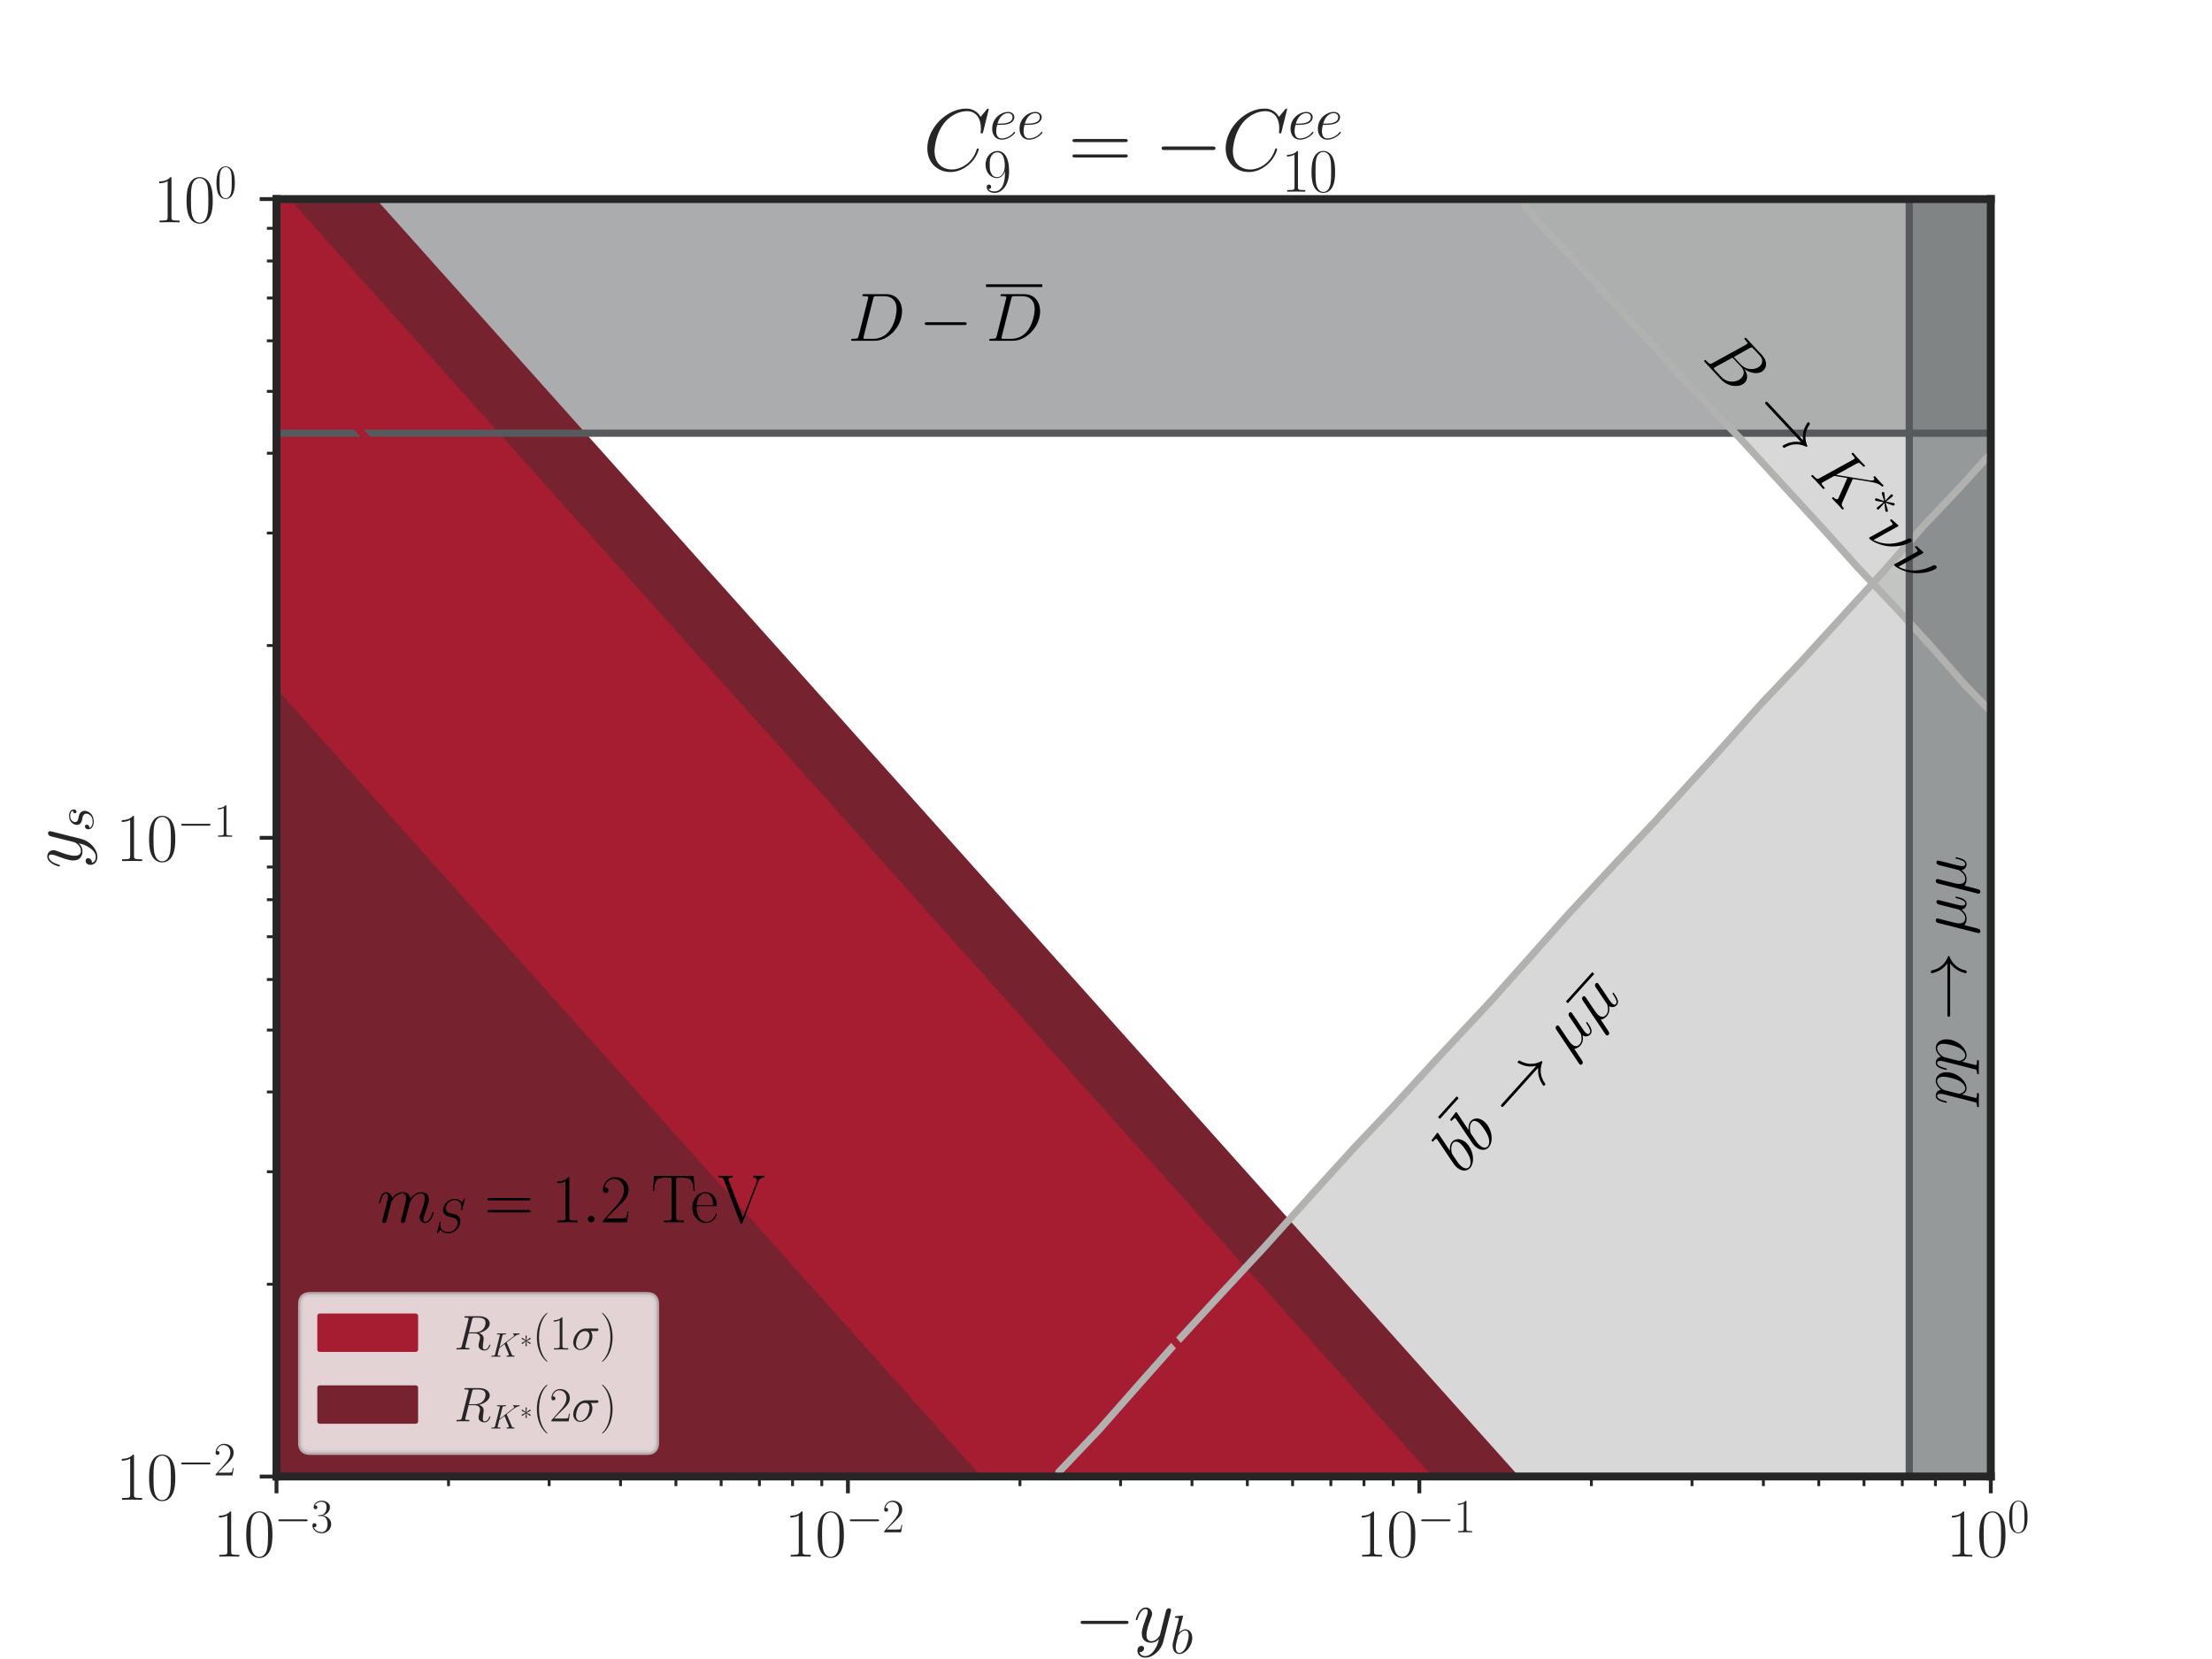 <?xml version="1.0" encoding="utf-8" standalone="no"?>
<!DOCTYPE svg PUBLIC "-//W3C//DTD SVG 1.1//EN"
  "http://www.w3.org/Graphics/SVG/1.1/DTD/svg11.dtd">
<svg xmlns:xlink="http://www.w3.org/1999/xlink" width="460.8pt" height="345.6pt" viewBox="0 0 460.8 345.6" xmlns="http://www.w3.org/2000/svg" version="1.1">
 <defs>
  <style type="text/css">*{stroke-linejoin: round; stroke-linecap: butt}</style>
 </defs>
 <g id="figure_1">
  <g id="patch_1">
   <path d="M 0 345.6 
L 460.8 345.6 
L 460.8 0 
L 0 0 
z
" style="fill: #ffffff"/>
  </g>
  <g id="axes_1">
   <g id="patch_2">
    <path d="M 57.6 307.584 
L 414.72 307.584 
L 414.72 41.472 
L 57.6 41.472 
z
" style="fill: #ffffff"/>
   </g>
   <g id="matplotlib.axis_1">
    <g id="xtick_1">
     <g id="line2d_1">
      <defs>
       <path id="m93e4642696" d="M 0 0 
L 0 3.5 
" style="stroke: #262626; stroke-width: 0.8"/>
      </defs>
      <g>
       <use xlink:href="#m93e4642696" x="57.6" y="307.584" style="fill: #262626; stroke: #262626; stroke-width: 0.8"/>
      </g>
     </g>
     <g id="text_1">
      <!-- $\mathdefault{10^{-3}}$ -->
      <g style="fill: #262626" transform="translate(44.361 324.27)scale(0.14 -0.14)">
       <defs>
        <path id="CMR17-31" d="M 1702 4083 
C 1702 4217 1696 4224 1606 4224 
C 1357 3927 979 3833 621 3820 
C 602 3820 570 3820 563 3808 
C 557 3795 557 3782 557 3648 
C 755 3648 1088 3686 1344 3839 
L 1344 467 
C 1344 243 1331 166 781 166 
L 589 166 
L 589 0 
C 896 6 1216 12 1523 12 
C 1830 12 2150 6 2458 0 
L 2458 166 
L 2266 166 
C 1715 166 1702 236 1702 467 
L 1702 4083 
z
" transform="scale(0.016)"/>
        <path id="CMR17-30" d="M 2688 2038 
C 2688 2430 2682 3099 2413 3613 
C 2176 4063 1798 4224 1466 4224 
C 1158 4224 768 4082 525 3620 
C 269 3137 243 2539 243 2038 
C 243 1671 250 1112 448 623 
C 723 -39 1216 -128 1466 -128 
C 1760 -128 2208 -7 2470 604 
C 2662 1048 2688 1568 2688 2038 
z
M 1466 -26 
C 1056 -26 813 328 723 816 
C 653 1196 653 1749 653 2109 
C 653 2604 653 3015 736 3407 
C 858 3954 1216 4121 1466 4121 
C 1728 4121 2067 3947 2189 3420 
C 2272 3054 2278 2623 2278 2109 
C 2278 1691 2278 1176 2202 797 
C 2067 96 1690 -26 1466 -26 
z
" transform="scale(0.016)"/>
        <path id="CMSY10-0" d="M 4218 1472 
C 4326 1472 4442 1472 4442 1600 
C 4442 1728 4326 1728 4218 1728 
L 755 1728 
C 646 1728 531 1728 531 1600 
C 531 1472 646 1472 755 1472 
L 4218 1472 
z
" transform="scale(0.016)"/>
        <path id="CMR17-33" d="M 1414 2176 
C 1984 2176 2234 1673 2234 1094 
C 2234 322 1824 25 1453 25 
C 1114 25 563 193 390 691 
C 422 678 454 678 486 678 
C 640 678 755 780 755 947 
C 755 1132 614 1216 486 1216 
C 378 1216 211 1164 211 927 
C 211 335 787 -128 1466 -128 
C 2176 -128 2720 432 2720 1087 
C 2720 1718 2208 2176 1600 2246 
C 2086 2347 2554 2776 2554 3353 
C 2554 3856 2048 4224 1472 4224 
C 890 4224 378 3862 378 3347 
C 378 3123 544 3084 627 3084 
C 762 3084 877 3167 877 3334 
C 877 3500 762 3584 627 3584 
C 602 3584 570 3584 544 3571 
C 730 3999 1235 4076 1459 4076 
C 1683 4076 2106 3966 2106 3347 
C 2106 3167 2080 2851 1862 2574 
C 1670 2329 1453 2316 1242 2297 
C 1210 2297 1062 2284 1037 2284 
C 992 2278 966 2272 966 2227 
C 966 2182 973 2176 1101 2176 
L 1414 2176 
z
" transform="scale(0.016)"/>
       </defs>
       <use xlink:href="#CMR17-31" transform="scale(0.996)"/>
       <use xlink:href="#CMR17-30" transform="translate(45.69 0)scale(0.996)"/>
       <use xlink:href="#CMSY10-0" transform="translate(91.381 36.154)scale(0.697)"/>
       <use xlink:href="#CMR17-33" transform="translate(145.622 36.154)scale(0.697)"/>
      </g>
     </g>
    </g>
    <g id="xtick_2">
     <g id="line2d_2">
      <g>
       <use xlink:href="#m93e4642696" x="176.64" y="307.584" style="fill: #262626; stroke: #262626; stroke-width: 0.8"/>
      </g>
     </g>
     <g id="text_2">
      <!-- $\mathdefault{10^{-2}}$ -->
      <g style="fill: #262626" transform="translate(163.401 324.27)scale(0.14 -0.14)">
       <defs>
        <path id="CMR17-32" d="M 2669 990 
L 2554 990 
C 2490 537 2438 460 2413 422 
C 2381 371 1920 371 1830 371 
L 602 371 
C 832 620 1280 1073 1824 1596 
C 2214 1966 2669 2400 2669 3033 
C 2669 3788 2067 4224 1395 4224 
C 691 4224 262 3603 262 3027 
C 262 2777 448 2745 525 2745 
C 589 2745 781 2783 781 3007 
C 781 3206 614 3264 525 3264 
C 486 3264 448 3257 422 3244 
C 544 3788 915 4057 1306 4057 
C 1862 4057 2227 3616 2227 3033 
C 2227 2477 1901 1998 1536 1583 
L 262 147 
L 262 0 
L 2515 0 
L 2669 990 
z
" transform="scale(0.016)"/>
       </defs>
       <use xlink:href="#CMR17-31" transform="scale(0.996)"/>
       <use xlink:href="#CMR17-30" transform="translate(45.69 0)scale(0.996)"/>
       <use xlink:href="#CMSY10-0" transform="translate(91.381 36.154)scale(0.697)"/>
       <use xlink:href="#CMR17-32" transform="translate(145.622 36.154)scale(0.697)"/>
      </g>
     </g>
    </g>
    <g id="xtick_3">
     <g id="line2d_3">
      <g>
       <use xlink:href="#m93e4642696" x="295.68" y="307.584" style="fill: #262626; stroke: #262626; stroke-width: 0.8"/>
      </g>
     </g>
     <g id="text_3">
      <!-- $\mathdefault{10^{-1}}$ -->
      <g style="fill: #262626" transform="translate(282.441 324.27)scale(0.14 -0.14)">
       <use xlink:href="#CMR17-31" transform="scale(0.996)"/>
       <use xlink:href="#CMR17-30" transform="translate(45.69 0)scale(0.996)"/>
       <use xlink:href="#CMSY10-0" transform="translate(91.381 36.154)scale(0.697)"/>
       <use xlink:href="#CMR17-31" transform="translate(145.622 36.154)scale(0.697)"/>
      </g>
     </g>
    </g>
    <g id="xtick_4">
     <g id="line2d_4">
      <g>
       <use xlink:href="#m93e4642696" x="414.72" y="307.584" style="fill: #262626; stroke: #262626; stroke-width: 0.8"/>
      </g>
     </g>
     <g id="text_4">
      <!-- $\mathdefault{10^{0}}$ -->
      <g style="fill: #262626" transform="translate(405.383 324.27)scale(0.14 -0.14)">
       <use xlink:href="#CMR17-31" transform="scale(0.996)"/>
       <use xlink:href="#CMR17-30" transform="translate(45.69 0)scale(0.996)"/>
       <use xlink:href="#CMR17-30" transform="translate(91.381 36.154)scale(0.697)"/>
      </g>
     </g>
    </g>
    <g id="xtick_5">
     <g id="line2d_5">
      <defs>
       <path id="m5a934aca12" d="M 0 0 
L 0 2 
" style="stroke: #262626; stroke-width: 0.6"/>
      </defs>
      <g>
       <use xlink:href="#m5a934aca12" x="93.435" y="307.584" style="fill: #262626; stroke: #262626; stroke-width: 0.6"/>
      </g>
     </g>
    </g>
    <g id="xtick_6">
     <g id="line2d_6">
      <g>
       <use xlink:href="#m5a934aca12" x="114.397" y="307.584" style="fill: #262626; stroke: #262626; stroke-width: 0.6"/>
      </g>
     </g>
    </g>
    <g id="xtick_7">
     <g id="line2d_7">
      <g>
       <use xlink:href="#m5a934aca12" x="129.269" y="307.584" style="fill: #262626; stroke: #262626; stroke-width: 0.6"/>
      </g>
     </g>
    </g>
    <g id="xtick_8">
     <g id="line2d_8">
      <g>
       <use xlink:href="#m5a934aca12" x="140.805" y="307.584" style="fill: #262626; stroke: #262626; stroke-width: 0.6"/>
      </g>
     </g>
    </g>
    <g id="xtick_9">
     <g id="line2d_9">
      <g>
       <use xlink:href="#m5a934aca12" x="150.231" y="307.584" style="fill: #262626; stroke: #262626; stroke-width: 0.6"/>
      </g>
     </g>
    </g>
    <g id="xtick_10">
     <g id="line2d_10">
      <g>
       <use xlink:href="#m5a934aca12" x="158.2" y="307.584" style="fill: #262626; stroke: #262626; stroke-width: 0.6"/>
      </g>
     </g>
    </g>
    <g id="xtick_11">
     <g id="line2d_11">
      <g>
       <use xlink:href="#m5a934aca12" x="165.104" y="307.584" style="fill: #262626; stroke: #262626; stroke-width: 0.6"/>
      </g>
     </g>
    </g>
    <g id="xtick_12">
     <g id="line2d_12">
      <g>
       <use xlink:href="#m5a934aca12" x="171.193" y="307.584" style="fill: #262626; stroke: #262626; stroke-width: 0.6"/>
      </g>
     </g>
    </g>
    <g id="xtick_13">
     <g id="line2d_13">
      <g>
       <use xlink:href="#m5a934aca12" x="212.475" y="307.584" style="fill: #262626; stroke: #262626; stroke-width: 0.6"/>
      </g>
     </g>
    </g>
    <g id="xtick_14">
     <g id="line2d_14">
      <g>
       <use xlink:href="#m5a934aca12" x="233.437" y="307.584" style="fill: #262626; stroke: #262626; stroke-width: 0.6"/>
      </g>
     </g>
    </g>
    <g id="xtick_15">
     <g id="line2d_15">
      <g>
       <use xlink:href="#m5a934aca12" x="248.309" y="307.584" style="fill: #262626; stroke: #262626; stroke-width: 0.6"/>
      </g>
     </g>
    </g>
    <g id="xtick_16">
     <g id="line2d_16">
      <g>
       <use xlink:href="#m5a934aca12" x="259.845" y="307.584" style="fill: #262626; stroke: #262626; stroke-width: 0.6"/>
      </g>
     </g>
    </g>
    <g id="xtick_17">
     <g id="line2d_17">
      <g>
       <use xlink:href="#m5a934aca12" x="269.271" y="307.584" style="fill: #262626; stroke: #262626; stroke-width: 0.6"/>
      </g>
     </g>
    </g>
    <g id="xtick_18">
     <g id="line2d_18">
      <g>
       <use xlink:href="#m5a934aca12" x="277.24" y="307.584" style="fill: #262626; stroke: #262626; stroke-width: 0.6"/>
      </g>
     </g>
    </g>
    <g id="xtick_19">
     <g id="line2d_19">
      <g>
       <use xlink:href="#m5a934aca12" x="284.144" y="307.584" style="fill: #262626; stroke: #262626; stroke-width: 0.6"/>
      </g>
     </g>
    </g>
    <g id="xtick_20">
     <g id="line2d_20">
      <g>
       <use xlink:href="#m5a934aca12" x="290.233" y="307.584" style="fill: #262626; stroke: #262626; stroke-width: 0.6"/>
      </g>
     </g>
    </g>
    <g id="xtick_21">
     <g id="line2d_21">
      <g>
       <use xlink:href="#m5a934aca12" x="331.515" y="307.584" style="fill: #262626; stroke: #262626; stroke-width: 0.6"/>
      </g>
     </g>
    </g>
    <g id="xtick_22">
     <g id="line2d_22">
      <g>
       <use xlink:href="#m5a934aca12" x="352.477" y="307.584" style="fill: #262626; stroke: #262626; stroke-width: 0.6"/>
      </g>
     </g>
    </g>
    <g id="xtick_23">
     <g id="line2d_23">
      <g>
       <use xlink:href="#m5a934aca12" x="367.349" y="307.584" style="fill: #262626; stroke: #262626; stroke-width: 0.6"/>
      </g>
     </g>
    </g>
    <g id="xtick_24">
     <g id="line2d_24">
      <g>
       <use xlink:href="#m5a934aca12" x="378.885" y="307.584" style="fill: #262626; stroke: #262626; stroke-width: 0.6"/>
      </g>
     </g>
    </g>
    <g id="xtick_25">
     <g id="line2d_25">
      <g>
       <use xlink:href="#m5a934aca12" x="388.311" y="307.584" style="fill: #262626; stroke: #262626; stroke-width: 0.6"/>
      </g>
     </g>
    </g>
    <g id="xtick_26">
     <g id="line2d_26">
      <g>
       <use xlink:href="#m5a934aca12" x="396.28" y="307.584" style="fill: #262626; stroke: #262626; stroke-width: 0.6"/>
      </g>
     </g>
    </g>
    <g id="xtick_27">
     <g id="line2d_27">
      <g>
       <use xlink:href="#m5a934aca12" x="403.184" y="307.584" style="fill: #262626; stroke: #262626; stroke-width: 0.6"/>
      </g>
     </g>
    </g>
    <g id="xtick_28">
     <g id="line2d_28">
      <g>
       <use xlink:href="#m5a934aca12" x="409.273" y="307.584" style="fill: #262626; stroke: #262626; stroke-width: 0.6"/>
      </g>
     </g>
    </g>
    <g id="text_5">
     <!-- $-y_b$ -->
     <g style="fill: #262626" transform="translate(223.762 342.051)scale(0.16 -0.16)">
      <defs>
       <path id="CMMI12-79" d="M 1683 -673 
C 1510 -921 1261 -1152 947 -1152 
C 870 -1152 563 -1139 467 -826 
C 486 -833 518 -833 531 -833 
C 723 -833 851 -666 851 -519 
C 851 -372 730 -320 634 -320 
C 531 -320 307 -397 307 -711 
C 307 -1050 582 -1280 947 -1280 
C 1587 -1280 2234 -673 2413 -7 
L 3040 2483 
C 3046 2515 3059 2553 3059 2591 
C 3059 2687 2982 2752 2886 2752 
C 2829 2752 2694 2726 2643 2534 
L 2170 657 
C 2138 542 2138 530 2086 459 
C 1958 281 1747 64 1440 64 
C 1082 64 1050 415 1050 587 
C 1050 951 1222 1443 1395 1902 
C 1466 2087 1504 2177 1504 2305 
C 1504 2573 1312 2816 998 2816 
C 410 2816 173 1890 173 1838 
C 173 1813 198 1781 243 1781 
C 301 1781 307 1807 333 1896 
C 486 2432 730 2687 979 2687 
C 1037 2687 1146 2687 1146 2477 
C 1146 2311 1075 2126 979 1883 
C 666 1047 666 836 666 683 
C 666 76 1101 -64 1421 -64 
C 1606 -64 1837 -7 2061 230 
L 2067 223 
C 1971 -141 1907 -359 1683 -673 
z
" transform="scale(0.016)"/>
       <path id="CMMI12-62" d="M 1478 4255 
C 1485 4281 1498 4319 1498 4351 
C 1498 4416 1434 4416 1421 4416 
C 1414 4416 1184 4396 1069 4383 
C 960 4377 864 4364 749 4358 
C 595 4345 550 4339 550 4223 
C 550 4159 614 4159 678 4159 
C 1005 4159 1005 4103 1005 4040 
C 1005 3995 954 3812 928 3699 
L 774 3093 
C 710 2841 346 1392 320 1277 
C 288 1117 288 1008 288 925 
C 288 274 653 -64 1069 -64 
C 1811 -64 2579 887 2579 1813 
C 2579 2400 2246 2816 1766 2816 
C 1434 2816 1133 2541 1011 2413 
L 1478 4255 
z
M 1075 64 
C 870 64 646 217 646 715 
C 646 925 666 1047 781 1494 
C 800 1577 902 1985 928 2068 
C 941 2119 1318 2687 1754 2687 
C 2035 2687 2163 2407 2163 2075 
C 2163 1768 1984 1047 1824 715 
C 1664 370 1370 64 1075 64 
z
" transform="scale(0.016)"/>
      </defs>
      <use xlink:href="#CMSY10-0" transform="scale(0.996)"/>
      <use xlink:href="#CMMI12-79" transform="translate(77.487 0)scale(0.996)"/>
      <use xlink:href="#CMMI12-62" transform="translate(125.052 -14.944)scale(0.697)"/>
     </g>
    </g>
   </g>
   <g id="matplotlib.axis_2">
    <g id="ytick_1">
     <g id="line2d_29">
      <defs>
       <path id="maf49f0accf" d="M 0 0 
L -3.5 0 
" style="stroke: #262626; stroke-width: 0.8"/>
      </defs>
      <g>
       <use xlink:href="#maf49f0accf" x="57.6" y="307.584" style="fill: #262626; stroke: #262626; stroke-width: 0.8"/>
      </g>
     </g>
     <g id="text_6">
      <!-- $\mathdefault{10^{-2}}$ -->
      <g style="fill: #262626" transform="translate(24.121 312.427)scale(0.14 -0.14)">
       <use xlink:href="#CMR17-31" transform="scale(0.996)"/>
       <use xlink:href="#CMR17-30" transform="translate(45.69 0)scale(0.996)"/>
       <use xlink:href="#CMSY10-0" transform="translate(91.381 36.154)scale(0.697)"/>
       <use xlink:href="#CMR17-32" transform="translate(145.622 36.154)scale(0.697)"/>
      </g>
     </g>
    </g>
    <g id="ytick_2">
     <g id="line2d_30">
      <g>
       <use xlink:href="#maf49f0accf" x="57.6" y="174.528" style="fill: #262626; stroke: #262626; stroke-width: 0.8"/>
      </g>
     </g>
     <g id="text_7">
      <!-- $\mathdefault{10^{-1}}$ -->
      <g style="fill: #262626" transform="translate(24.121 179.371)scale(0.14 -0.14)">
       <use xlink:href="#CMR17-31" transform="scale(0.996)"/>
       <use xlink:href="#CMR17-30" transform="translate(45.69 0)scale(0.996)"/>
       <use xlink:href="#CMSY10-0" transform="translate(91.381 36.154)scale(0.697)"/>
       <use xlink:href="#CMR17-31" transform="translate(145.622 36.154)scale(0.697)"/>
      </g>
     </g>
    </g>
    <g id="ytick_3">
     <g id="line2d_31">
      <g>
       <use xlink:href="#maf49f0accf" x="57.6" y="41.472" style="fill: #262626; stroke: #262626; stroke-width: 0.8"/>
      </g>
     </g>
     <g id="text_8">
      <!-- $\mathdefault{10^{0}}$ -->
      <g style="fill: #262626" transform="translate(31.926 46.315)scale(0.14 -0.14)">
       <use xlink:href="#CMR17-31" transform="scale(0.996)"/>
       <use xlink:href="#CMR17-30" transform="translate(45.69 0)scale(0.996)"/>
       <use xlink:href="#CMR17-30" transform="translate(91.381 36.154)scale(0.697)"/>
      </g>
     </g>
    </g>
    <g id="ytick_4">
     <g id="line2d_32">
      <defs>
       <path id="m1079f76028" d="M 0 0 
L -2 0 
" style="stroke: #262626; stroke-width: 0.6"/>
      </defs>
      <g>
       <use xlink:href="#m1079f76028" x="57.6" y="267.53" style="fill: #262626; stroke: #262626; stroke-width: 0.6"/>
      </g>
     </g>
    </g>
    <g id="ytick_5">
     <g id="line2d_33">
      <g>
       <use xlink:href="#m1079f76028" x="57.6" y="244.1" style="fill: #262626; stroke: #262626; stroke-width: 0.6"/>
      </g>
     </g>
    </g>
    <g id="ytick_6">
     <g id="line2d_34">
      <g>
       <use xlink:href="#m1079f76028" x="57.6" y="227.476" style="fill: #262626; stroke: #262626; stroke-width: 0.6"/>
      </g>
     </g>
    </g>
    <g id="ytick_7">
     <g id="line2d_35">
      <g>
       <use xlink:href="#m1079f76028" x="57.6" y="214.582" style="fill: #262626; stroke: #262626; stroke-width: 0.6"/>
      </g>
     </g>
    </g>
    <g id="ytick_8">
     <g id="line2d_36">
      <g>
       <use xlink:href="#m1079f76028" x="57.6" y="204.046" style="fill: #262626; stroke: #262626; stroke-width: 0.6"/>
      </g>
     </g>
    </g>
    <g id="ytick_9">
     <g id="line2d_37">
      <g>
       <use xlink:href="#m1079f76028" x="57.6" y="195.139" style="fill: #262626; stroke: #262626; stroke-width: 0.6"/>
      </g>
     </g>
    </g>
    <g id="ytick_10">
     <g id="line2d_38">
      <g>
       <use xlink:href="#m1079f76028" x="57.6" y="187.422" style="fill: #262626; stroke: #262626; stroke-width: 0.6"/>
      </g>
     </g>
    </g>
    <g id="ytick_11">
     <g id="line2d_39">
      <g>
       <use xlink:href="#m1079f76028" x="57.6" y="180.616" style="fill: #262626; stroke: #262626; stroke-width: 0.6"/>
      </g>
     </g>
    </g>
    <g id="ytick_12">
     <g id="line2d_40">
      <g>
       <use xlink:href="#m1079f76028" x="57.6" y="134.474" style="fill: #262626; stroke: #262626; stroke-width: 0.6"/>
      </g>
     </g>
    </g>
    <g id="ytick_13">
     <g id="line2d_41">
      <g>
       <use xlink:href="#m1079f76028" x="57.6" y="111.044" style="fill: #262626; stroke: #262626; stroke-width: 0.6"/>
      </g>
     </g>
    </g>
    <g id="ytick_14">
     <g id="line2d_42">
      <g>
       <use xlink:href="#m1079f76028" x="57.6" y="94.42" style="fill: #262626; stroke: #262626; stroke-width: 0.6"/>
      </g>
     </g>
    </g>
    <g id="ytick_15">
     <g id="line2d_43">
      <g>
       <use xlink:href="#m1079f76028" x="57.6" y="81.526" style="fill: #262626; stroke: #262626; stroke-width: 0.6"/>
      </g>
     </g>
    </g>
    <g id="ytick_16">
     <g id="line2d_44">
      <g>
       <use xlink:href="#m1079f76028" x="57.6" y="70.99" style="fill: #262626; stroke: #262626; stroke-width: 0.6"/>
      </g>
     </g>
    </g>
    <g id="ytick_17">
     <g id="line2d_45">
      <g>
       <use xlink:href="#m1079f76028" x="57.6" y="62.083" style="fill: #262626; stroke: #262626; stroke-width: 0.6"/>
      </g>
     </g>
    </g>
    <g id="ytick_18">
     <g id="line2d_46">
      <g>
       <use xlink:href="#m1079f76028" x="57.6" y="54.366" style="fill: #262626; stroke: #262626; stroke-width: 0.6"/>
      </g>
     </g>
    </g>
    <g id="ytick_19">
     <g id="line2d_47">
      <g>
       <use xlink:href="#m1079f76028" x="57.6" y="47.56" style="fill: #262626; stroke: #262626; stroke-width: 0.6"/>
      </g>
     </g>
    </g>
    <g id="text_9">
     <!-- $y_s$ -->
     <g style="fill: #262626" transform="translate(17.022 180.948)rotate(-90)scale(0.16 -0.16)">
      <defs>
       <path id="CMMI12-73" d="M 1459 1290 
C 1568 1271 1741 1233 1779 1227 
C 1862 1201 2150 1099 2150 793 
C 2150 595 1971 64 1229 64 
C 1094 64 614 83 486 447 
C 742 414 870 614 870 755 
C 870 889 781 960 653 960 
C 512 960 326 851 326 563 
C 326 176 710 -64 1222 -64 
C 2195 -64 2483 665 2483 998 
C 2483 1093 2483 1271 2278 1475 
C 2118 1627 1965 1659 1619 1729 
C 1446 1767 1171 1824 1171 2111 
C 1171 2239 1286 2687 1894 2687 
C 2163 2687 2426 2589 2490 2368 
C 2208 2368 2195 2124 2195 2118 
C 2195 1983 2317 1945 2374 1945 
C 2464 1945 2643 2015 2643 2284 
C 2643 2546 2400 2816 1901 2816 
C 1062 2816 838 2169 838 1907 
C 838 1424 1312 1322 1459 1290 
z
" transform="scale(0.016)"/>
      </defs>
      <use xlink:href="#CMMI12-79" transform="scale(0.996)"/>
      <use xlink:href="#CMMI12-73" transform="translate(47.564 -14.944)scale(0.697)"/>
     </g>
    </g>
   </g>
   <g id="PolyCollection_1">
    <defs>
     <path id="m310ed5267e" d="M 57.6 -304.128 
L 57.6 -255.359 
L 61.207 -255.359 
L 64.815 -255.359 
L 68.422 -255.359 
L 72.029 -255.359 
L 75.636 -255.359 
L 79.244 -255.359 
L 82.851 -255.359 
L 86.458 -255.359 
L 90.065 -255.359 
L 93.673 -255.359 
L 97.28 -255.359 
L 100.887 -255.359 
L 104.495 -255.359 
L 108.102 -255.359 
L 111.709 -255.359 
L 115.316 -255.359 
L 118.924 -255.359 
L 122.531 -255.359 
L 126.138 -255.359 
L 129.745 -255.359 
L 133.353 -255.359 
L 136.96 -255.359 
L 140.567 -255.359 
L 144.175 -255.359 
L 147.782 -255.359 
L 151.389 -255.359 
L 154.996 -255.359 
L 158.604 -255.359 
L 162.211 -255.359 
L 165.818 -255.359 
L 169.425 -255.359 
L 173.033 -255.359 
L 176.64 -255.359 
L 180.247 -255.359 
L 183.855 -255.359 
L 187.462 -255.359 
L 191.069 -255.359 
L 194.676 -255.359 
L 198.284 -255.359 
L 201.891 -255.359 
L 205.498 -255.359 
L 209.105 -255.359 
L 212.713 -255.359 
L 216.32 -255.359 
L 219.927 -255.359 
L 223.535 -255.359 
L 227.142 -255.359 
L 230.749 -255.359 
L 234.356 -255.359 
L 237.964 -255.359 
L 241.571 -255.359 
L 245.178 -255.359 
L 248.785 -255.359 
L 252.393 -255.359 
L 256 -255.359 
L 259.607 -255.359 
L 263.215 -255.359 
L 266.822 -255.359 
L 270.429 -255.359 
L 274.036 -255.359 
L 277.644 -255.359 
L 281.251 -255.359 
L 284.858 -255.359 
L 288.465 -255.359 
L 292.073 -255.359 
L 295.68 -255.359 
L 299.287 -255.359 
L 302.895 -255.359 
L 306.502 -255.359 
L 310.109 -255.359 
L 313.716 -255.359 
L 317.324 -255.359 
L 320.931 -255.359 
L 324.538 -255.359 
L 328.145 -255.359 
L 331.753 -255.359 
L 335.36 -255.359 
L 338.967 -255.359 
L 342.575 -255.359 
L 346.182 -255.359 
L 349.789 -255.359 
L 353.396 -255.359 
L 357.004 -255.359 
L 360.611 -255.359 
L 364.218 -255.359 
L 367.825 -255.359 
L 371.433 -255.359 
L 375.04 -255.359 
L 378.647 -255.359 
L 382.255 -255.359 
L 385.862 -255.359 
L 389.469 -255.359 
L 393.076 -255.359 
L 396.684 -255.359 
L 400.291 -255.359 
L 403.898 -255.359 
L 407.505 -255.359 
L 411.113 -255.359 
L 414.72 -255.359 
L 414.72 -304.128 
L 414.72 -304.128 
L 411.113 -304.128 
L 407.505 -304.128 
L 403.898 -304.128 
L 400.291 -304.128 
L 396.684 -304.128 
L 393.076 -304.128 
L 389.469 -304.128 
L 385.862 -304.128 
L 382.255 -304.128 
L 378.647 -304.128 
L 375.04 -304.128 
L 371.433 -304.128 
L 367.825 -304.128 
L 364.218 -304.128 
L 360.611 -304.128 
L 357.004 -304.128 
L 353.396 -304.128 
L 349.789 -304.128 
L 346.182 -304.128 
L 342.575 -304.128 
L 338.967 -304.128 
L 335.36 -304.128 
L 331.753 -304.128 
L 328.145 -304.128 
L 324.538 -304.128 
L 320.931 -304.128 
L 317.324 -304.128 
L 313.716 -304.128 
L 310.109 -304.128 
L 306.502 -304.128 
L 302.895 -304.128 
L 299.287 -304.128 
L 295.68 -304.128 
L 292.073 -304.128 
L 288.465 -304.128 
L 284.858 -304.128 
L 281.251 -304.128 
L 277.644 -304.128 
L 274.036 -304.128 
L 270.429 -304.128 
L 266.822 -304.128 
L 263.215 -304.128 
L 259.607 -304.128 
L 256 -304.128 
L 252.393 -304.128 
L 248.785 -304.128 
L 245.178 -304.128 
L 241.571 -304.128 
L 237.964 -304.128 
L 234.356 -304.128 
L 230.749 -304.128 
L 227.142 -304.128 
L 223.535 -304.128 
L 219.927 -304.128 
L 216.32 -304.128 
L 212.713 -304.128 
L 209.105 -304.128 
L 205.498 -304.128 
L 201.891 -304.128 
L 198.284 -304.128 
L 194.676 -304.128 
L 191.069 -304.128 
L 187.462 -304.128 
L 183.855 -304.128 
L 180.247 -304.128 
L 176.64 -304.128 
L 173.033 -304.128 
L 169.425 -304.128 
L 165.818 -304.128 
L 162.211 -304.128 
L 158.604 -304.128 
L 154.996 -304.128 
L 151.389 -304.128 
L 147.782 -304.128 
L 144.175 -304.128 
L 140.567 -304.128 
L 136.96 -304.128 
L 133.353 -304.128 
L 129.745 -304.128 
L 126.138 -304.128 
L 122.531 -304.128 
L 118.924 -304.128 
L 115.316 -304.128 
L 111.709 -304.128 
L 108.102 -304.128 
L 104.495 -304.128 
L 100.887 -304.128 
L 97.28 -304.128 
L 93.673 -304.128 
L 90.065 -304.128 
L 86.458 -304.128 
L 82.851 -304.128 
L 79.244 -304.128 
L 75.636 -304.128 
L 72.029 -304.128 
L 68.422 -304.128 
L 64.815 -304.128 
L 61.207 -304.128 
L 57.6 -304.128 
z
" style="stroke: #565a5c; stroke-opacity: 0.5"/>
    </defs>
    <g clip-path="url(#p97f1f5abc3)">
     <use xlink:href="#m310ed5267e" x="0" y="345.6" style="fill: #565a5c; fill-opacity: 0.5; stroke: #565a5c; stroke-opacity: 0.5"/>
    </g>
   </g>
   <g id="PolyCollection_2">
    <defs>
     <path id="md2bd3ad329" d="M 317.666 -304.128 
L 317.666 -302.546 
L 321.882 -297.782 
L 325.49 -294.053 
L 329.94 -289.324 
L 335.012 -283.764 
L 342.217 -276.037 
L 346.452 -271.239 
L 350.545 -266.783 
L 355.326 -261.715 
L 362.757 -253.999 
L 371.208 -244.769 
L 379.706 -235.511 
L 387.002 -227.387 
L 395.686 -218.188 
L 402.139 -211.126 
L 409.502 -202.745 
L 418.314 -193.726 
L 423.495 -187.984 
L 423.495 -304.128 
L 423.495 -304.128 
L 418.314 -304.128 
L 409.502 -304.128 
L 402.139 -304.128 
L 395.686 -304.128 
L 387.002 -304.128 
L 379.706 -304.128 
L 371.208 -304.128 
L 362.757 -304.128 
L 355.326 -304.128 
L 350.545 -304.128 
L 346.452 -304.128 
L 342.217 -304.128 
L 335.012 -304.128 
L 329.94 -304.128 
L 325.49 -304.128 
L 321.882 -304.128 
L 317.666 -304.128 
z
" style="stroke: #b1b2b0; stroke-opacity: 0.5"/>
    </defs>
    <g clip-path="url(#p97f1f5abc3)">
     <use xlink:href="#md2bd3ad329" x="0" y="345.6" style="fill: #b1b2b0; fill-opacity: 0.5; stroke: #b1b2b0; stroke-opacity: 0.5"/>
    </g>
   </g>
   <g id="PolyCollection_3">
    <defs>
     <path id="m3025cc44a2" d="M 220.569 -38.933 
L 220.569 -38.016 
L 228.976 -38.016 
L 237.765 -38.016 
L 243.97 -38.016 
L 252.764 -38.016 
L 263.372 -38.016 
L 273.987 -38.016 
L 282.033 -38.016 
L 290.083 -38.016 
L 298.683 -38.016 
L 310.579 -38.016 
L 326.676 -38.016 
L 337.288 -38.016 
L 344.609 -38.016 
L 357.05 -38.016 
L 366.929 -38.016 
L 374.98 -38.016 
L 383.397 -38.016 
L 392.179 -38.016 
L 400.594 -38.016 
L 408.279 -38.016 
L 415.963 -38.016 
L 424.015 -38.016 
L 424.015 -261.014 
L 424.015 -261.014 
L 415.963 -252.529 
L 408.279 -244.043 
L 400.594 -235.926 
L 392.179 -226.336 
L 383.397 -216.744 
L 374.98 -207.52 
L 366.929 -199.035 
L 357.05 -187.967 
L 344.609 -174.319 
L 337.288 -166.567 
L 326.676 -155.13 
L 310.579 -137.059 
L 298.683 -124.323 
L 290.083 -114.916 
L 282.033 -106.427 
L 273.987 -97.575 
L 263.372 -85.768 
L 252.764 -74.34 
L 243.97 -64.74 
L 237.765 -57.747 
L 228.976 -47.776 
L 220.569 -38.933 
z
" style="stroke: #b1b2b0; stroke-opacity: 0.5"/>
    </defs>
    <g clip-path="url(#p97f1f5abc3)">
     <use xlink:href="#m3025cc44a2" x="0" y="345.6" style="fill: #b1b2b0; fill-opacity: 0.5; stroke: #b1b2b0; stroke-opacity: 0.5"/>
    </g>
   </g>
   <g id="PolyCollection_4">
    <path d="M 414.72 19.887 
L 397.737 19.887 
L 397.737 23.919 
L 397.737 27.951 
L 397.737 31.983 
L 397.737 36.015 
L 397.737 40.047 
L 397.737 44.079 
L 397.737 48.111 
L 397.737 52.143 
L 397.737 56.175 
L 397.737 60.207 
L 397.737 64.239 
L 397.737 68.271 
L 397.737 72.303 
L 397.737 76.335 
L 397.737 80.367 
L 397.737 84.399 
L 397.737 88.431 
L 397.737 92.463 
L 397.737 96.495 
L 397.737 100.527 
L 397.737 104.559 
L 397.737 108.591 
L 397.737 112.623 
L 397.737 116.655 
L 397.737 120.687 
L 397.737 124.719 
L 397.737 128.751 
L 397.737 132.783 
L 397.737 136.815 
L 397.737 140.847 
L 397.737 144.879 
L 397.737 148.911 
L 397.737 152.943 
L 397.737 156.975 
L 397.737 161.007 
L 397.737 165.039 
L 397.737 169.071 
L 397.737 173.103 
L 397.737 177.135 
L 397.737 181.167 
L 397.737 185.199 
L 397.737 189.231 
L 397.737 193.263 
L 397.737 197.295 
L 397.737 201.327 
L 397.737 205.359 
L 397.737 209.391 
L 397.737 213.423 
L 397.737 217.455 
L 397.737 221.487 
L 397.737 225.519 
L 397.737 229.551 
L 397.737 233.583 
L 397.737 237.615 
L 397.737 241.647 
L 397.737 245.679 
L 397.737 249.711 
L 397.737 253.743 
L 397.737 257.775 
L 397.737 261.807 
L 397.737 265.839 
L 397.737 269.871 
L 397.737 273.903 
L 397.737 277.935 
L 397.737 281.967 
L 397.737 285.999 
L 397.737 290.031 
L 397.737 294.063 
L 397.737 298.095 
L 397.737 302.127 
L 397.737 306.159 
L 397.737 310.191 
L 397.737 314.223 
L 397.737 318.255 
L 397.737 322.287 
L 397.737 326.319 
L 397.737 330.351 
L 397.737 334.383 
L 397.737 338.415 
L 397.737 342.447 
L 397.737 346.479 
L 397.737 350.511 
L 397.737 354.543 
L 397.737 358.575 
L 397.737 362.607 
L 397.737 366.639 
L 397.737 370.671 
L 397.737 374.703 
L 397.737 378.735 
L 397.737 382.767 
L 397.737 386.799 
L 397.737 390.831 
L 397.737 394.863 
L 397.737 398.895 
L 397.737 402.927 
L 397.737 406.959 
L 397.737 410.991 
L 397.737 415.023 
L 397.737 419.055 
L 414.72 419.055 
L 414.72 419.055 
L 414.72 415.023 
L 414.72 410.991 
L 414.72 406.959 
L 414.72 402.927 
L 414.72 398.895 
L 414.72 394.863 
L 414.72 390.831 
L 414.72 386.799 
L 414.72 382.767 
L 414.72 378.735 
L 414.72 374.703 
L 414.72 370.671 
L 414.72 366.639 
L 414.72 362.607 
L 414.72 358.575 
L 414.72 354.543 
L 414.72 350.511 
L 414.72 346.479 
L 414.72 342.447 
L 414.72 338.415 
L 414.72 334.383 
L 414.72 330.351 
L 414.72 326.319 
L 414.72 322.287 
L 414.72 318.255 
L 414.72 314.223 
L 414.72 310.191 
L 414.72 306.159 
L 414.72 302.127 
L 414.72 298.095 
L 414.72 294.063 
L 414.72 290.031 
L 414.72 285.999 
L 414.72 281.967 
L 414.72 277.935 
L 414.72 273.903 
L 414.72 269.871 
L 414.72 265.839 
L 414.72 261.807 
L 414.72 257.775 
L 414.72 253.743 
L 414.72 249.711 
L 414.72 245.679 
L 414.72 241.647 
L 414.72 237.615 
L 414.72 233.583 
L 414.72 229.551 
L 414.72 225.519 
L 414.72 221.487 
L 414.72 217.455 
L 414.72 213.423 
L 414.72 209.391 
L 414.72 205.359 
L 414.72 201.327 
L 414.72 197.295 
L 414.72 193.263 
L 414.72 189.231 
L 414.72 185.199 
L 414.72 181.167 
L 414.72 177.135 
L 414.72 173.103 
L 414.72 169.071 
L 414.72 165.039 
L 414.72 161.007 
L 414.72 156.975 
L 414.72 152.943 
L 414.72 148.911 
L 414.72 144.879 
L 414.72 140.847 
L 414.72 136.815 
L 414.72 132.783 
L 414.72 128.751 
L 414.72 124.719 
L 414.72 120.687 
L 414.72 116.655 
L 414.72 112.623 
L 414.72 108.591 
L 414.72 104.559 
L 414.72 100.527 
L 414.72 96.495 
L 414.72 92.463 
L 414.72 88.431 
L 414.72 84.399 
L 414.72 80.367 
L 414.72 76.335 
L 414.72 72.303 
L 414.72 68.271 
L 414.72 64.239 
L 414.72 60.207 
L 414.72 56.175 
L 414.72 52.143 
L 414.72 48.111 
L 414.72 44.079 
L 414.72 40.047 
L 414.72 36.015 
L 414.72 31.983 
L 414.72 27.951 
L 414.72 23.919 
L 414.72 19.887 
z
" clip-path="url(#p97f1f5abc3)" style="fill: #565a5c; fill-opacity: 0.5; stroke: #565a5c; stroke-opacity: 0.5"/>
   </g>
   <g id="PolyCollection_5">
    <path d="M 57.6 19.031 
L 57.6 133097.472 
L 61.207 133097.472 
L 64.815 133097.472 
L 68.422 133097.472 
L 72.029 133097.472 
L 75.636 133097.472 
L 79.244 133097.472 
L 82.851 133097.472 
L 86.458 133097.472 
L 90.065 133097.472 
L 93.673 133097.472 
L 97.28 133097.472 
L 100.887 133097.472 
L 104.495 133097.472 
L 108.102 133097.472 
L 111.709 133097.472 
L 115.316 133097.472 
L 118.924 133097.472 
L 122.531 133097.472 
L 126.138 133097.472 
L 129.745 133097.472 
L 133.353 133097.472 
L 136.96 133097.472 
L 140.567 133097.472 
L 144.175 133097.472 
L 147.782 133097.472 
L 151.389 133097.472 
L 154.996 133097.472 
L 158.604 133097.472 
L 162.211 133097.472 
L 165.818 133097.472 
L 169.425 133097.472 
L 173.033 133097.472 
L 176.64 133097.472 
L 180.247 133097.472 
L 183.855 133097.472 
L 187.462 133097.472 
L 191.069 133097.472 
L 194.676 133097.472 
L 198.284 133097.472 
L 201.891 133097.472 
L 205.498 133097.472 
L 209.105 133097.472 
L 212.713 133097.472 
L 216.32 133097.472 
L 219.927 133097.472 
L 223.535 133097.472 
L 227.142 133097.472 
L 230.749 133097.472 
L 234.356 133097.472 
L 237.964 133097.472 
L 241.571 133097.472 
L 245.178 133097.472 
L 248.785 133097.472 
L 252.393 133097.472 
L 256 133097.472 
L 259.607 133097.472 
L 263.215 133097.472 
L 266.822 133097.472 
L 270.429 133097.472 
L 274.036 133097.472 
L 277.644 133097.472 
L 281.251 133097.472 
L 284.858 133097.472 
L 288.465 133097.472 
L 292.073 133097.472 
L 295.68 133097.472 
L 299.287 133097.472 
L 302.895 133097.472 
L 306.502 133097.472 
L 310.109 133097.472 
L 313.716 133097.472 
L 317.324 133097.472 
L 320.931 133097.472 
L 324.538 133097.472 
L 328.145 133097.472 
L 331.753 133097.472 
L 335.36 133097.472 
L 338.967 133097.472 
L 342.575 133097.472 
L 346.182 133097.472 
L 349.789 133097.472 
L 353.396 133097.472 
L 357.004 133097.472 
L 360.611 133097.472 
L 364.218 133097.472 
L 367.825 133097.472 
L 371.433 133097.472 
L 375.04 133097.472 
L 378.647 133097.472 
L 382.255 133097.472 
L 385.862 133097.472 
L 389.469 133097.472 
L 393.076 133097.472 
L 396.684 133097.472 
L 400.291 133097.472 
L 403.898 133097.472 
L 407.505 133097.472 
L 411.113 133097.472 
L 414.72 133097.472 
L 414.72 418.199 
L 414.72 418.199 
L 411.113 414.167 
L 407.505 410.135 
L 403.898 406.103 
L 400.291 402.071 
L 396.684 398.039 
L 393.076 394.007 
L 389.469 389.975 
L 385.862 385.943 
L 382.255 381.911 
L 378.647 377.879 
L 375.04 373.847 
L 371.433 369.815 
L 367.825 365.783 
L 364.218 361.751 
L 360.611 357.719 
L 357.004 353.687 
L 353.396 349.655 
L 349.789 345.623 
L 346.182 341.591 
L 342.575 337.559 
L 338.967 333.527 
L 335.36 329.495 
L 331.753 325.463 
L 328.145 321.431 
L 324.538 317.399 
L 320.931 313.367 
L 317.324 309.335 
L 313.716 305.303 
L 310.109 301.271 
L 306.502 297.239 
L 302.895 293.207 
L 299.287 289.175 
L 295.68 285.143 
L 292.073 281.111 
L 288.465 277.079 
L 284.858 273.047 
L 281.251 269.015 
L 277.644 264.983 
L 274.036 260.951 
L 270.429 256.919 
L 266.822 252.887 
L 263.215 248.855 
L 259.607 244.823 
L 256 240.791 
L 252.393 236.759 
L 248.785 232.727 
L 245.178 228.695 
L 241.571 224.663 
L 237.964 220.631 
L 234.356 216.599 
L 230.749 212.567 
L 227.142 208.535 
L 223.535 204.503 
L 219.927 200.471 
L 216.32 196.439 
L 212.713 192.407 
L 209.105 188.375 
L 205.498 184.343 
L 201.891 180.311 
L 198.284 176.279 
L 194.676 172.247 
L 191.069 168.215 
L 187.462 164.183 
L 183.855 160.151 
L 180.247 156.119 
L 176.64 152.087 
L 173.033 148.055 
L 169.425 144.023 
L 165.818 139.991 
L 162.211 135.959 
L 158.604 131.927 
L 154.996 127.895 
L 151.389 123.863 
L 147.782 119.831 
L 144.175 115.799 
L 140.567 111.767 
L 136.96 107.735 
L 133.353 103.703 
L 129.745 99.671 
L 126.138 95.639 
L 122.531 91.607 
L 118.924 87.575 
L 115.316 83.543 
L 111.709 79.511 
L 108.102 75.479 
L 104.495 71.447 
L 100.887 67.415 
L 97.28 63.383 
L 93.673 59.351 
L 90.065 55.319 
L 86.458 51.287 
L 82.851 47.255 
L 79.244 43.223 
L 75.636 39.191 
L 72.029 35.159 
L 68.422 31.127 
L 64.815 27.095 
L 61.207 23.063 
L 57.6 19.031 
z
" clip-path="url(#p97f1f5abc3)" style="fill: #77232f; stroke: #77232f"/>
   </g>
   <g id="PolyCollection_6">
    <path d="M 57.6 39.158 
L 57.6 142.696 
L 61.207 146.728 
L 64.815 150.76 
L 68.422 154.792 
L 72.029 158.824 
L 75.636 162.856 
L 79.244 166.888 
L 82.851 170.92 
L 86.458 174.952 
L 90.065 178.984 
L 93.673 183.016 
L 97.28 187.048 
L 100.887 191.08 
L 104.495 195.112 
L 108.102 199.144 
L 111.709 203.176 
L 115.316 207.208 
L 118.924 211.24 
L 122.531 215.272 
L 126.138 219.304 
L 129.745 223.336 
L 133.353 227.368 
L 136.96 231.4 
L 140.567 235.432 
L 144.175 239.464 
L 147.782 243.496 
L 151.389 247.528 
L 154.996 251.56 
L 158.604 255.592 
L 162.211 259.624 
L 165.818 263.656 
L 169.425 267.688 
L 173.033 271.72 
L 176.64 275.752 
L 180.247 279.784 
L 183.855 283.816 
L 187.462 287.848 
L 191.069 291.88 
L 194.676 295.912 
L 198.284 299.944 
L 201.891 303.976 
L 205.498 308.008 
L 209.105 312.04 
L 212.713 316.072 
L 216.32 320.104 
L 219.927 324.136 
L 223.535 328.168 
L 227.142 332.2 
L 230.749 336.232 
L 234.356 340.264 
L 237.964 344.296 
L 241.571 348.328 
L 245.178 352.36 
L 248.785 356.392 
L 252.393 360.424 
L 256 364.456 
L 259.607 368.488 
L 263.215 372.52 
L 266.822 376.552 
L 270.429 380.584 
L 274.036 384.616 
L 277.644 388.648 
L 281.251 392.68 
L 284.858 396.712 
L 288.465 400.744 
L 292.073 404.776 
L 295.68 408.808 
L 299.287 412.84 
L 302.895 416.872 
L 306.502 420.904 
L 310.109 424.936 
L 313.716 428.968 
L 317.324 433 
L 320.931 437.032 
L 324.538 441.064 
L 328.145 445.096 
L 331.753 449.128 
L 335.36 453.16 
L 338.967 457.192 
L 342.575 461.224 
L 346.182 465.256 
L 349.789 469.288 
L 353.396 473.32 
L 357.004 477.352 
L 360.611 481.384 
L 364.218 485.416 
L 367.825 489.448 
L 371.433 493.48 
L 375.04 497.512 
L 378.647 501.544 
L 382.255 505.576 
L 385.862 509.608 
L 389.469 513.64 
L 393.076 517.672 
L 396.684 521.704 
L 400.291 525.736 
L 403.898 529.768 
L 407.505 533.8 
L 411.113 537.832 
L 414.72 541.864 
L 414.72 438.326 
L 414.72 438.326 
L 411.113 434.294 
L 407.505 430.262 
L 403.898 426.23 
L 400.291 422.198 
L 396.684 418.166 
L 393.076 414.134 
L 389.469 410.102 
L 385.862 406.07 
L 382.255 402.038 
L 378.647 398.006 
L 375.04 393.974 
L 371.433 389.942 
L 367.825 385.91 
L 364.218 381.878 
L 360.611 377.846 
L 357.004 373.814 
L 353.396 369.782 
L 349.789 365.75 
L 346.182 361.718 
L 342.575 357.686 
L 338.967 353.654 
L 335.36 349.622 
L 331.753 345.59 
L 328.145 341.558 
L 324.538 337.526 
L 320.931 333.494 
L 317.324 329.462 
L 313.716 325.43 
L 310.109 321.398 
L 306.502 317.366 
L 302.895 313.334 
L 299.287 309.302 
L 295.68 305.27 
L 292.073 301.238 
L 288.465 297.206 
L 284.858 293.174 
L 281.251 289.142 
L 277.644 285.11 
L 274.036 281.078 
L 270.429 277.046 
L 266.822 273.014 
L 263.215 268.982 
L 259.607 264.95 
L 256 260.918 
L 252.393 256.886 
L 248.785 252.854 
L 245.178 248.822 
L 241.571 244.79 
L 237.964 240.758 
L 234.356 236.726 
L 230.749 232.694 
L 227.142 228.662 
L 223.535 224.63 
L 219.927 220.598 
L 216.32 216.566 
L 212.713 212.534 
L 209.105 208.502 
L 205.498 204.47 
L 201.891 200.438 
L 198.284 196.406 
L 194.676 192.374 
L 191.069 188.342 
L 187.462 184.31 
L 183.855 180.278 
L 180.247 176.246 
L 176.64 172.214 
L 173.033 168.182 
L 169.425 164.15 
L 165.818 160.118 
L 162.211 156.086 
L 158.604 152.054 
L 154.996 148.022 
L 151.389 143.99 
L 147.782 139.958 
L 144.175 135.926 
L 140.567 131.894 
L 136.96 127.862 
L 133.353 123.83 
L 129.745 119.798 
L 126.138 115.766 
L 122.531 111.734 
L 118.924 107.702 
L 115.316 103.67 
L 111.709 99.638 
L 108.102 95.606 
L 104.495 91.574 
L 100.887 87.542 
L 97.28 83.51 
L 93.673 79.478 
L 90.065 75.446 
L 86.458 71.414 
L 82.851 67.382 
L 79.244 63.35 
L 75.636 59.318 
L 72.029 55.286 
L 68.422 51.254 
L 64.815 47.222 
L 61.207 43.19 
L 57.6 39.158 
z
" clip-path="url(#p97f1f5abc3)" style="fill: #a61c31; stroke: #a61c31"/>
   </g>
   <g id="LineCollection_1">
    <path d="M 57.6 90.241 
L 414.72 90.241 
" clip-path="url(#p97f1f5abc3)" style="fill: none; stroke: #565a5c; stroke-width: 1.5"/>
   </g>
   <g id="line2d_48">
    <path d="M 317.666 43.054 
L 321.882 47.818 
L 325.49 51.547 
L 329.94 56.276 
L 335.012 61.836 
L 342.217 69.563 
L 346.452 74.361 
L 350.545 78.817 
L 355.326 83.885 
L 362.757 91.601 
L 371.208 100.831 
L 379.706 110.089 
L 387.002 118.213 
L 395.686 127.412 
L 402.139 134.474 
L 409.502 142.855 
L 418.314 151.874 
L 423.495 157.616 
" clip-path="url(#p97f1f5abc3)" style="fill: none; stroke: #b1b2b0; stroke-width: 1.5; stroke-linecap: round"/>
   </g>
   <g id="line2d_49">
    <path d="M 220.569 306.667 
L 228.976 297.824 
L 237.765 287.853 
L 243.97 280.86 
L 252.764 271.26 
L 263.372 259.832 
L 273.987 248.025 
L 282.033 239.173 
L 290.083 230.684 
L 298.683 221.277 
L 310.579 208.541 
L 326.676 190.47 
L 337.288 179.033 
L 344.609 171.281 
L 357.05 157.633 
L 366.929 146.565 
L 374.98 138.08 
L 383.397 128.856 
L 392.179 119.264 
L 400.594 109.674 
L 408.279 101.557 
L 415.963 93.071 
L 424.015 84.586 
" clip-path="url(#p97f1f5abc3)" style="fill: none; stroke: #b1b2b0; stroke-width: 1.5; stroke-linecap: round"/>
   </g>
   <g id="LineCollection_2">
    <path d="M 397.737 19.887 
L 397.737 346.6 
" clip-path="url(#p97f1f5abc3)" style="fill: none; stroke: #565a5c; stroke-width: 1.5"/>
   </g>
   <g id="line2d_50">
    <path d="M 57.6 70.305 
L 61.207 74.337 
L 64.815 78.369 
L 68.422 82.401 
L 72.029 86.433 
L 75.636 90.465 
L 79.244 94.497 
L 82.851 98.529 
L 86.458 102.561 
L 90.065 106.593 
L 93.673 110.625 
L 97.28 114.657 
L 100.887 118.689 
L 104.495 122.721 
L 108.102 126.753 
L 111.709 130.785 
L 115.316 134.817 
L 118.924 138.849 
L 122.531 142.881 
L 126.138 146.913 
L 129.745 150.945 
L 133.353 154.977 
L 136.96 159.009 
L 140.567 163.041 
L 144.175 167.073 
L 147.782 171.105 
L 151.389 175.137 
L 154.996 179.169 
L 158.604 183.201 
L 162.211 187.233 
L 165.818 191.265 
L 169.425 195.297 
L 173.033 199.329 
L 176.64 203.361 
L 180.247 207.393 
L 183.855 211.425 
L 187.462 215.457 
L 191.069 219.489 
L 194.676 223.521 
L 198.284 227.553 
L 201.891 231.585 
L 205.498 235.617 
L 209.105 239.649 
L 212.713 243.681 
L 216.32 247.713 
L 219.927 251.745 
L 223.535 255.777 
L 227.142 259.809 
L 230.749 263.841 
L 234.356 267.873 
L 237.964 271.905 
L 241.571 275.937 
L 245.178 279.969 
L 248.785 284.001 
L 252.393 288.033 
L 256 292.065 
L 259.607 296.097 
L 263.215 300.129 
L 266.822 304.161 
L 270.429 308.193 
L 274.036 312.225 
L 277.644 316.257 
L 281.251 320.289 
L 284.858 324.321 
L 288.465 328.353 
L 292.073 332.385 
L 295.68 336.417 
L 299.287 340.449 
L 302.895 344.481 
L 304.791 346.6 
" clip-path="url(#p97f1f5abc3)" style="fill: none; stroke: #a61c31; stroke-width: 1.5; stroke-linecap: round"/>
   </g>
   <g id="patch_3">
    <path d="M 57.6 307.584 
L 57.6 41.472 
" style="fill: none; stroke: #262626; stroke-width: 1.65; stroke-linejoin: miter; stroke-linecap: square"/>
   </g>
   <g id="patch_4">
    <path d="M 414.72 307.584 
L 414.72 41.472 
" style="fill: none; stroke: #262626; stroke-width: 1.65; stroke-linejoin: miter; stroke-linecap: square"/>
   </g>
   <g id="patch_5">
    <path d="M 57.6 307.584 
L 414.72 307.584 
" style="fill: none; stroke: #262626; stroke-width: 1.65; stroke-linejoin: miter; stroke-linecap: square"/>
   </g>
   <g id="patch_6">
    <path d="M 57.6 41.472 
L 414.72 41.472 
" style="fill: none; stroke: #262626; stroke-width: 1.65; stroke-linejoin: miter; stroke-linecap: square"/>
   </g>
   <g id="text_10">
    <!-- $D - \overline{D}$ -->
    <g transform="translate(176.64 70.99)scale(0.14 -0.14)">
     <defs>
      <path id="CMMI12-44" d="M 1005 472 
C 947 249 934 185 486 185 
C 365 185 301 185 301 70 
C 301 0 339 0 467 0 
L 2496 0 
C 3789 0 5050 1332 5050 2752 
C 5050 3669 4499 4352 3584 4352 
L 1530 4352 
C 1408 4352 1350 4352 1350 4230 
C 1350 4166 1408 4166 1504 4166 
C 1894 4166 1894 4115 1894 4045 
C 1894 4032 1894 3994 1869 3898 
L 1005 472 
z
M 2355 3917 
C 2413 4153 2438 4166 2688 4166 
L 3392 4166 
C 3994 4166 4544 3841 4544 2962 
C 4544 2644 4416 1535 3795 835 
C 3616 625 3130 185 2394 185 
L 1664 185 
C 1574 185 1562 185 1523 191 
C 1453 198 1446 211 1446 262 
C 1446 306 1459 344 1472 402 
L 2355 3917 
z
" transform="scale(0.016)"/>
     </defs>
     <use xlink:href="#CMMI12-44" transform="scale(0.996)"/>
     <use xlink:href="#CMSY10-0" transform="translate(105.843 0)scale(0.996)"/>
     <use xlink:href="#CMMI12-44" transform="translate(205.47 0)scale(0.996)"/>
     <path d="M 205.47 80.033 
L 289.174 80.033 
L 289.174 84.018 
L 205.47 84.018 
L 205.47 80.033 
z
"/>
    </g>
   </g>
   <g id="text_11">
    <!-- $B  \rightarrow K^* \nu \nu $ -->
    <g transform="translate(354.46 74.694)rotate(-313)scale(0.14 -0.14)">
     <defs>
      <path id="CMMI12-42" d="M 2342 3915 
C 2400 4153 2426 4166 2675 4166 
L 3507 4166 
C 4230 4166 4230 3547 4230 3489 
C 4230 2967 3712 2304 2867 2304 
L 1946 2304 
L 2342 3915 
z
M 3424 2252 
C 4122 2381 4755 2871 4755 3463 
C 4755 3966 4314 4352 3590 4352 
L 1536 4352 
C 1414 4352 1357 4352 1357 4230 
C 1357 4166 1414 4166 1510 4166 
C 1901 4166 1901 4114 1901 4043 
C 1901 4031 1901 3992 1875 3895 
L 1011 469 
C 954 248 941 185 493 185 
C 371 185 307 185 307 70 
C 307 0 346 0 474 0 
L 2669 0 
C 3648 0 4403 733 4403 1369 
C 4403 1886 3942 2201 3424 2252 
z
M 2515 185 
L 1651 185 
C 1562 185 1549 185 1510 191 
C 1440 198 1434 210 1434 261 
C 1434 305 1446 343 1459 399 
L 1907 2176 
L 3110 2176 
C 3866 2176 3866 1483 3866 1432 
C 3866 828 3309 185 2515 185 
z
" transform="scale(0.016)"/>
      <path id="CMSY10-21" d="M 5338 1472 
C 4986 1203 4813 940 4762 857 
C 4474 415 4422 12 4422 6 
C 4422 -71 4499 -71 4550 -71 
C 4659 -71 4666 -58 4691 57 
C 4838 684 5216 1222 5939 1516 
C 6016 1542 6035 1555 6035 1600 
C 6035 1644 5997 1664 5984 1670 
C 5702 1779 4928 2099 4685 3174 
C 4666 3251 4659 3270 4550 3270 
C 4499 3270 4422 3270 4422 3193 
C 4422 3180 4480 2777 4749 2348 
C 4877 2156 5062 1932 5338 1728 
L 582 1728 
C 467 1728 352 1728 352 1600 
C 352 1472 467 1472 582 1472 
L 5338 1472 
z
" transform="scale(0.016)"/>
      <path id="CMMI12-4b" d="M 3200 2574 
C 3194 2593 3168 2644 3168 2663 
C 3168 2669 3174 2675 3283 2758 
L 3904 3242 
C 4762 3905 5043 4128 5485 4166 
C 5530 4172 5594 4172 5594 4281 
C 5594 4319 5574 4352 5523 4352 
C 5453 4352 5376 4339 5306 4339 
L 5062 4339 
C 4864 4339 4653 4352 4461 4352 
C 4416 4352 4339 4352 4339 4236 
C 4339 4172 4384 4166 4422 4166 
C 4493 4159 4576 4134 4576 4045 
C 4576 3917 4384 3765 4333 3726 
L 1824 1784 
L 2355 3886 
C 2413 4102 2426 4166 2880 4166 
C 3002 4166 3059 4166 3059 4287 
C 3059 4352 2995 4352 2963 4352 
C 2848 4352 2714 4339 2592 4339 
L 1837 4339 
C 1722 4339 1581 4352 1466 4352 
C 1414 4352 1344 4352 1344 4230 
C 1344 4166 1402 4166 1498 4166 
C 1888 4166 1888 4115 1888 4045 
C 1888 4032 1888 3994 1862 3898 
L 998 472 
C 941 249 928 185 480 185 
C 358 185 294 185 294 70 
C 294 0 352 0 390 0 
C 512 0 640 12 762 12 
L 1510 12 
C 1632 12 1766 0 1888 0 
C 1939 0 2010 0 2010 121 
C 2010 185 1952 185 1856 185 
C 1466 185 1466 236 1466 300 
C 1466 344 1504 504 1530 605 
L 1779 1593 
L 2752 2351 
C 2938 1943 3277 1128 3539 504 
C 3558 465 3571 427 3571 383 
C 3571 191 3315 185 3258 185 
C 3200 185 3136 185 3136 64 
C 3136 0 3206 0 3226 0 
C 3450 0 3686 12 3910 12 
L 4218 12 
C 4314 12 4422 0 4518 0 
C 4557 0 4627 0 4627 121 
C 4627 185 4570 185 4506 185 
C 4269 191 4186 242 4090 472 
L 3200 2574 
z
" transform="scale(0.016)"/>
      <path id="CMSY10-3" d="M 1760 2762 
C 1766 2853 1766 3008 1600 3008 
C 1498 3008 1414 2924 1434 2840 
L 1434 2755 
L 1523 1740 
L 704 2349 
C 646 2382 634 2395 589 2395 
C 499 2395 416 2303 416 2212 
C 416 2107 480 2081 544 2048 
L 1453 1603 
L 570 1164 
C 467 1112 416 1085 416 987 
C 416 889 499 804 589 804 
C 634 804 646 804 806 928 
L 1523 1459 
L 1427 359 
C 1427 224 1542 192 1594 192 
C 1670 192 1766 236 1766 359 
L 1670 1459 
L 2490 850 
C 2547 817 2560 804 2605 804 
C 2694 804 2778 896 2778 987 
C 2778 1085 2720 1118 2643 1157 
C 2259 1354 2246 1354 1741 1596 
L 2624 2035 
C 2726 2087 2778 2113 2778 2212 
C 2778 2310 2694 2395 2605 2395 
C 2560 2395 2547 2395 2387 2271 
L 1670 1740 
L 1760 2762 
z
" transform="scale(0.016)"/>
      <path id="CMMI12-17" d="M 1408 2751 
C 1408 2777 1389 2816 1338 2816 
C 1293 2816 691 2758 595 2751 
C 525 2745 461 2739 461 2623 
C 461 2559 512 2559 602 2559 
C 902 2559 922 2515 922 2445 
C 922 2419 909 2343 902 2317 
L 339 64 
C 339 38 358 0 403 0 
L 538 0 
C 627 0 1600 230 2349 996 
C 3174 1845 3290 2630 3290 2655 
C 3290 2758 3206 2816 3123 2816 
C 2938 2816 2893 2643 2880 2598 
C 2502 1264 1626 472 774 192 
L 1408 2751 
z
" transform="scale(0.016)"/>
     </defs>
     <use xlink:href="#CMMI12-42" transform="scale(0.996)"/>
     <use xlink:href="#CMSY10-21" transform="translate(106.81 0)scale(0.996)"/>
     <use xlink:href="#CMMI12-4b" transform="translate(234.11 0)scale(0.996)"/>
     <use xlink:href="#CMSY10-3" transform="translate(324.258 36.154)scale(0.697)"/>
     <use xlink:href="#CMMI12-17" transform="translate(359.625 0)scale(0.996)"/>
     <use xlink:href="#CMMI12-17" transform="translate(414.108 0)scale(0.996)"/>
    </g>
   </g>
   <g id="text_12">
    <!-- $b\overline{b}\rightarrow \mu \overline{\mu} $ -->
    <g transform="translate(304.536 244.997)rotate(-48)scale(0.14 -0.14)">
     <defs>
      <path id="CMMI12-16" d="M 922 140 
C 1082 -7 1318 -64 1536 -64 
C 1946 -64 2227 210 2374 408 
C 2438 70 2707 -64 2931 -64 
C 3123 -64 3277 51 3392 281 
C 3494 498 3584 887 3584 913 
C 3584 944 3558 970 3520 970 
C 3462 970 3456 938 3430 842 
C 3334 466 3213 64 2950 64 
C 2765 64 2752 229 2752 357 
C 2752 504 2810 734 2854 925 
L 3034 1615 
C 3059 1736 3130 2023 3162 2138 
C 3200 2291 3270 2566 3270 2591 
C 3270 2687 3194 2752 3098 2752 
C 3040 2752 2906 2726 2854 2534 
L 2406 759 
C 2374 632 2374 619 2291 517 
C 2214 408 1965 64 1562 64 
C 1203 64 1088 325 1088 625 
C 1088 811 1146 1034 1171 1143 
L 1459 2292 
C 1491 2413 1542 2617 1542 2656 
C 1542 2758 1459 2816 1376 2816 
C 1318 2816 1178 2796 1126 2592 
L 198 -1085 
C 192 -1116 179 -1154 179 -1191 
C 179 -1287 256 -1351 352 -1351 
C 538 -1351 576 -1204 621 -1029 
L 922 140 
z
" transform="scale(0.016)"/>
     </defs>
     <use xlink:href="#CMMI12-62" transform="scale(0.996)"/>
     <use xlink:href="#CMMI12-62" transform="translate(41.476 0)scale(0.996)"/>
     <use xlink:href="#CMSY10-21" transform="translate(110.626 0)scale(0.996)"/>
     <use xlink:href="#CMMI12-16" transform="translate(237.926 0)scale(0.996)"/>
     <use xlink:href="#CMMI12-16" transform="translate(296.618 0)scale(0.996)"/>
     <path d="M 41.476 81.14 
L 82.952 81.14 
L 82.952 85.125 
L 41.476 85.125 
L 41.476 81.14 
z
"/>
     <path d="M 296.618 54.85 
L 355.309 54.85 
L 355.309 58.835 
L 296.618 58.835 
L 296.618 54.85 
z
"/>
    </g>
   </g>
   <g id="text_13">
    <!-- $pp \rightarrow \mu \mu $ -->
    <g transform="translate(409.533 230.188)rotate(-90)scale(0.14 -0.14)">
     <defs>
      <path id="CMMI12-70" d="M 275 -794 
C 230 -981 205 -1031 -58 -1031 
C -135 -1031 -199 -1031 -199 -1152 
C -199 -1165 -192 -1216 -122 -1216 
C -39 -1216 51 -1204 134 -1204 
L 410 -1204 
C 544 -1204 870 -1216 1005 -1216 
C 1043 -1216 1120 -1216 1120 -1101 
C 1120 -1031 1075 -1031 966 -1031 
C 672 -1031 653 -987 653 -937 
C 653 -863 941 217 979 364 
C 1050 185 1222 -64 1555 -64 
C 2278 -64 3059 874 3059 1813 
C 3059 2400 2726 2816 2246 2816 
C 1837 2816 1491 2419 1421 2330 
C 1370 2649 1120 2816 864 2816 
C 678 2816 531 2726 410 2483 
C 294 2253 205 1864 205 1838 
C 205 1813 230 1781 275 1781 
C 326 1781 333 1787 371 1934 
C 467 2311 589 2687 845 2687 
C 992 2687 1043 2585 1043 2394 
C 1043 2241 1024 2177 998 2062 
L 275 -794 
z
M 1382 1992 
C 1427 2170 1606 2356 1709 2445 
C 1779 2509 1990 2687 2234 2687 
C 2515 2687 2643 2407 2643 2075 
C 2643 1768 2464 1047 2304 715 
C 2144 370 1850 64 1555 64 
C 1120 64 1050 613 1050 638 
C 1050 657 1062 708 1069 740 
L 1382 1992 
z
" transform="scale(0.016)"/>
     </defs>
     <use xlink:href="#CMMI12-70" transform="scale(0.996)"/>
     <use xlink:href="#CMMI12-70" transform="translate(48.96 0)scale(0.996)"/>
     <use xlink:href="#CMSY10-21" transform="translate(125.593 0)scale(0.996)"/>
     <use xlink:href="#CMMI12-16" transform="translate(252.894 0)scale(0.996)"/>
     <use xlink:href="#CMMI12-16" transform="translate(311.585 0)scale(0.996)"/>
    </g>
   </g>
   <g id="text_14">
    <!-- $m_S = 1.2 $ TeV -->
    <g transform="translate(78.562 254.636)scale(0.14 -0.14)">
     <defs>
      <path id="CMMI12-6d" d="M 1318 1870 
C 1331 1909 1491 2228 1728 2432 
C 1894 2585 2112 2687 2362 2687 
C 2618 2687 2707 2496 2707 2241 
C 2707 2202 2707 2075 2630 1775 
L 2470 1117 
C 2419 925 2298 453 2285 383 
C 2259 287 2221 121 2221 95 
C 2221 6 2291 -64 2387 -64 
C 2579 -64 2611 83 2669 313 
L 3053 1838 
C 3066 1890 3398 2687 4102 2687 
C 4358 2687 4448 2496 4448 2241 
C 4448 1883 4198 1187 4058 804 
C 4000 651 3968 568 3968 453 
C 3968 166 4166 -64 4474 -64 
C 5069 -64 5293 874 5293 913 
C 5293 945 5267 970 5229 970 
C 5171 970 5165 951 5133 842 
C 4986 332 4749 64 4493 64 
C 4429 64 4326 70 4326 274 
C 4326 440 4403 645 4429 715 
C 4544 1021 4832 1775 4832 2145 
C 4832 2528 4608 2816 4122 2816 
C 3693 2816 3347 2573 3091 2196 
C 3072 2541 2861 2816 2381 2816 
C 1811 2816 1510 2413 1395 2253 
C 1376 2617 1114 2816 832 2816 
C 646 2816 499 2726 378 2483 
C 262 2253 173 1864 173 1838 
C 173 1813 198 1781 243 1781 
C 294 1781 301 1787 339 1934 
C 435 2311 557 2687 813 2687 
C 960 2687 1011 2585 1011 2394 
C 1011 2253 947 2004 902 1807 
L 723 1117 
C 698 996 627 708 595 593 
C 550 427 480 127 480 95 
C 480 6 550 -64 646 -64 
C 723 -64 813 -26 864 70 
C 877 102 934 325 966 453 
L 1107 1028 
L 1318 1870 
z
" transform="scale(0.016)"/>
      <path id="CMMI12-53" d="M 4064 4422 
C 4064 4480 4019 4480 4006 4480 
C 3981 4480 3974 4473 3898 4377 
C 3859 4332 3597 4002 3590 3996 
C 3379 4409 2957 4480 2688 4480 
C 1875 4480 1139 3742 1139 3024 
C 1139 2547 1427 2268 1741 2160 
C 1811 2134 2189 2033 2381 1988 
C 2707 1899 2790 1874 2925 1734 
C 2950 1702 3078 1556 3078 1258 
C 3078 667 2528 57 1888 57 
C 1363 57 781 279 781 991 
C 781 1112 806 1264 826 1328 
C 826 1347 832 1378 832 1391 
C 832 1417 819 1448 768 1448 
C 710 1448 704 1436 678 1328 
L 352 25 
C 352 19 326 -64 326 -71 
C 326 -128 378 -128 390 -128 
C 416 -128 422 -122 499 -26 
L 794 356 
C 947 127 1280 -128 1875 -128 
C 2701 -128 3456 667 3456 1461 
C 3456 1728 3392 1963 3149 2198 
C 3014 2331 2899 2363 2310 2516 
C 1882 2630 1824 2649 1709 2751 
C 1600 2859 1517 3011 1517 3227 
C 1517 3761 2061 4307 2669 4307 
C 3296 4307 3590 3926 3590 3322 
C 3590 3157 3558 2986 3558 2960 
C 3558 2903 3610 2903 3629 2903 
C 3686 2903 3693 2922 3718 3024 
L 4064 4422 
z
" transform="scale(0.016)"/>
      <path id="CMR17-3d" d="M 4115 2048 
C 4211 2048 4307 2048 4307 2156 
C 4307 2272 4198 2272 4090 2272 
L 512 2272 
C 403 2272 294 2272 294 2156 
C 294 2048 390 2048 486 2048 
L 4115 2048 
z
M 4090 927 
C 4198 927 4307 927 4307 1043 
C 4307 1152 4211 1152 4115 1152 
L 486 1152 
C 390 1152 294 1152 294 1043 
C 294 927 403 927 512 927 
L 4090 927 
z
" transform="scale(0.016)"/>
      <path id="CMMI12-3a" d="M 1178 307 
C 1178 492 1024 620 870 620 
C 685 620 557 467 557 313 
C 557 128 710 0 864 0 
C 1050 0 1178 153 1178 307 
z
" transform="scale(0.016)"/>
      <path id="CMR17-54" d="M 3981 4332 
L 288 4332 
L 179 2924 
L 294 2924 
C 378 3981 467 4166 1453 4166 
C 1568 4166 1754 4166 1805 4159 
C 1926 4140 1926 4064 1926 3917 
L 1926 465 
C 1926 236 1907 166 1376 166 
L 1197 166 
L 1197 0 
C 1504 6 1824 12 2138 12 
C 2451 12 2771 6 3078 0 
L 3078 166 
L 2899 166 
C 2368 166 2349 236 2349 465 
L 2349 3917 
C 2349 4057 2349 4134 2464 4159 
C 2515 4166 2701 4166 2816 4166 
C 3795 4166 3891 3981 3974 2924 
L 4090 2924 
L 3981 4332 
z
" transform="scale(0.016)"/>
      <path id="CMR17-65" d="M 2438 1503 
C 2464 1529 2464 1542 2464 1606 
C 2464 2251 2118 2816 1389 2816 
C 710 2816 173 2175 173 1394 
C 173 554 781 -64 1459 -64 
C 2176 -64 2458 619 2458 755 
C 2458 800 2419 800 2406 800 
C 2362 800 2355 787 2330 709 
C 2189 270 1837 51 1504 51 
C 1229 51 954 206 781 490 
C 582 819 582 1200 582 1503 
L 2438 1503 
z
M 589 1600 
C 634 2511 1126 2713 1382 2713 
C 1818 2713 2112 2308 2118 1600 
L 589 1600 
z
" transform="scale(0.016)"/>
      <path id="CMR17-56" d="M 3776 3762 
C 3834 3903 3936 4179 4365 4185 
L 4365 4352 
C 4218 4339 4051 4339 3891 4339 
C 3738 4339 3475 4339 3328 4352 
L 3328 4185 
C 3648 4166 3661 3942 3661 3903 
C 3661 3833 3642 3788 3622 3737 
L 2362 448 
L 1043 3903 
C 1024 3948 1011 3980 1011 4012 
C 1011 4185 1267 4185 1402 4185 
L 1402 4352 
C 1197 4339 896 4339 685 4339 
C 518 4339 218 4339 64 4352 
L 64 4185 
C 435 4185 506 4160 582 3955 
L 2106 -26 
C 2138 -116 2144 -128 2214 -128 
C 2285 -128 2291 -116 2323 -26 
L 3776 3762 
z
" transform="scale(0.016)"/>
     </defs>
     <use xlink:href="#CMMI12-6d" transform="scale(0.996)"/>
     <use xlink:href="#CMMI12-53" transform="translate(85.327 -14.944)scale(0.697)"/>
     <use xlink:href="#CMR17-3d" transform="translate(159.555 0)scale(0.996)"/>
     <use xlink:href="#CMR17-31" transform="translate(258.944 0)scale(0.996)"/>
     <use xlink:href="#CMMI12-3a" transform="translate(304.635 0)scale(0.996)"/>
     <use xlink:href="#CMR17-32" transform="translate(331.732 0)scale(0.996)"/>
     <use xlink:href="#CMR17-54" transform="translate(407.498 0)scale(0.996)"/>
     <use xlink:href="#CMR17-65" transform="translate(466.201 0)scale(0.996)"/>
     <use xlink:href="#CMR17-56" transform="translate(506.686 0)scale(0.996)"/>
    </g>
   </g>
   <g id="text_15">
    <!-- $C_9^{ee} = - C_{10}^{ee}$ -->
    <g style="fill: #262626" transform="translate(192.258 35.472)scale(0.18 -0.18)">
     <defs>
      <path id="CMMI12-43" d="M 4781 4422 
C 4781 4480 4736 4480 4723 4480 
C 4710 4480 4685 4480 4634 4415 
L 4192 3881 
C 3968 4262 3616 4480 3136 4480 
C 1754 4480 320 3087 320 1594 
C 320 533 1069 -128 2003 -128 
C 2515 -128 2963 89 3334 400 
C 3891 864 4058 1480 4058 1531 
C 4058 1588 4006 1588 3987 1588 
C 3930 1588 3923 1550 3910 1524 
C 3616 533 2752 57 2112 57 
C 1434 57 845 489 845 1391 
C 845 1594 909 2699 1632 3531 
C 1984 3938 2586 4294 3194 4294 
C 3898 4294 4211 3716 4211 3068 
C 4211 2903 4192 2763 4192 2737 
C 4192 2680 4256 2680 4275 2680 
C 4346 2680 4352 2687 4378 2801 
L 4781 4422 
z
" transform="scale(0.016)"/>
      <path id="CMMI12-65" d="M 1146 1472 
C 1318 1472 1754 1484 2061 1600 
C 2547 1786 2592 2160 2592 2275 
C 2592 2559 2349 2816 1926 2816 
C 1254 2816 288 2205 288 1066 
C 288 400 672 -64 1254 -64 
C 2125 -64 2675 609 2675 691 
C 2675 729 2637 761 2611 761 
C 2592 761 2586 755 2528 698 
C 2118 159 1510 64 1267 64 
C 902 64 710 349 710 818 
C 710 907 710 1066 806 1472 
L 1146 1472 
z
M 838 1600 
C 1114 2591 1722 2687 1926 2687 
C 2208 2687 2400 2520 2400 2275 
C 2400 1600 1376 1600 1107 1600 
L 838 1600 
z
" transform="scale(0.016)"/>
      <path id="CMR17-39" d="M 2253 1871 
C 2253 448 1670 25 1190 25 
C 1043 25 685 43 538 281 
C 704 256 826 345 826 505 
C 826 678 685 736 595 736 
C 538 736 365 710 365 492 
C 365 68 742 -128 1203 -128 
C 1939 -128 2688 665 2688 2090 
C 2688 3857 1971 4224 1485 4224 
C 851 4224 243 3664 243 2800 
C 243 2000 762 1408 1414 1408 
C 1952 1408 2189 1910 2253 2122 
L 2253 1871 
z
M 1427 1510 
C 1254 1510 1011 1542 813 1929 
C 678 2181 678 2477 678 2793 
C 678 3174 678 3438 858 3722 
C 947 3857 1114 4076 1485 4076 
C 2240 4076 2240 2909 2240 2651 
C 2240 2193 2035 1510 1427 1510 
z
" transform="scale(0.016)"/>
     </defs>
     <use xlink:href="#CMMI12-43" transform="scale(0.996)"/>
     <use xlink:href="#CMMI12-65" transform="translate(76.947 36.154)scale(0.697)"/>
     <use xlink:href="#CMMI12-65" transform="translate(108.595 36.154)scale(0.697)"/>
     <use xlink:href="#CMR17-39" transform="translate(69.792 -24.74)scale(0.697)"/>
     <use xlink:href="#CMR17-3d" transform="translate(168.416 0)scale(0.996)"/>
     <use xlink:href="#CMSY10-0" transform="translate(267.804 0)scale(0.996)"/>
     <use xlink:href="#CMMI12-43" transform="translate(345.292 0)scale(0.996)"/>
     <use xlink:href="#CMMI12-65" transform="translate(422.239 36.154)scale(0.697)"/>
     <use xlink:href="#CMMI12-65" transform="translate(453.887 36.154)scale(0.697)"/>
     <use xlink:href="#CMR17-31" transform="translate(415.084 -24.74)scale(0.697)"/>
     <use xlink:href="#CMR17-30" transform="translate(447.067 -24.74)scale(0.697)"/>
    </g>
   </g>
   <g id="legend_1">
    <g id="patch_7">
     <path d="M 64.6 302.584 
L 134.791 302.584 
Q 136.791 302.584 136.791 300.584 
L 136.791 271.659 
Q 136.791 269.659 134.791 269.659 
L 64.6 269.659 
Q 62.6 269.659 62.6 271.659 
L 62.6 300.584 
Q 62.6 302.584 64.6 302.584 
z
" style="fill: #ffffff; opacity: 0.8; stroke: #cccccc; stroke-linejoin: miter"/>
    </g>
    <g id="patch_8">
     <path d="M 66.6 281.131 
L 86.6 281.131 
L 86.6 274.131 
L 66.6 274.131 
z
" style="fill: #a61c31; stroke: #a61c31; stroke-linejoin: miter"/>
    </g>
    <g id="text_16">
     <!-- $R_{K^*} (1 \sigma)$ -->
     <g style="fill: #262626" transform="translate(94.6 281.131)scale(0.1 -0.1)">
      <defs>
       <path id="CMMI12-52" d="M 2355 3917 
C 2413 4153 2438 4166 2688 4166 
L 3149 4166 
C 3699 4166 4109 4000 4109 3503 
C 4109 3177 3942 2240 2656 2240 
L 1933 2240 
L 2355 3917 
z
M 3245 2163 
C 4038 2335 4659 2846 4659 3394 
C 4659 3892 4154 4352 3264 4352 
L 1530 4352 
C 1402 4352 1344 4352 1344 4230 
C 1344 4166 1389 4166 1510 4166 
C 1894 4166 1894 4115 1894 4045 
C 1894 4032 1894 3994 1869 3898 
L 1005 475 
C 947 253 934 190 493 190 
C 346 190 301 190 301 69 
C 301 6 371 6 390 6 
C 506 6 640 19 762 19 
L 1517 19 
C 1632 19 1766 6 1882 6 
C 1933 6 2003 6 2003 126 
C 2003 190 1946 190 1850 190 
C 1459 190 1459 241 1459 304 
C 1459 310 1459 355 1472 405 
L 1901 2112 
L 2669 2112 
C 3277 2112 3392 1731 3392 1522 
C 3392 1426 3328 1179 3283 1014 
C 3213 723 3194 653 3194 532 
C 3194 82 3565 -128 3994 -128 
C 4512 -128 4736 501 4736 589 
C 4736 634 4704 653 4666 653 
C 4614 653 4602 615 4589 564 
C 4435 114 4173 0 4013 0 
C 3853 0 3750 69 3750 355 
C 3750 507 3827 1084 3834 1116 
C 3866 1350 3866 1376 3866 1426 
C 3866 1889 3488 2086 3245 2163 
z
" transform="scale(0.016)"/>
       <path id="CMR17-28" d="M 1958 -1562 
C 1958 -1556 1958 -1543 1939 -1524 
C 1645 -1223 858 -403 858 1596 
C 858 3595 1632 4408 1946 4729 
C 1946 4735 1958 4748 1958 4767 
C 1958 4787 1939 4800 1914 4800 
C 1843 4800 1299 4325 986 3620 
C 666 2909 576 2218 576 1603 
C 576 1141 621 360 1005 -467 
C 1312 -1133 1837 -1600 1914 -1600 
C 1946 -1600 1958 -1588 1958 -1562 
z
" transform="scale(0.016)"/>
       <path id="CMMI12-1b" d="M 3251 2406 
C 3334 2406 3546 2406 3546 2611 
C 3546 2752 3424 2752 3309 2752 
L 1894 2752 
C 934 2752 243 1685 243 932 
C 243 389 595 -64 1171 -64 
C 1926 -64 2752 746 2752 1704 
C 2752 1953 2694 2195 2541 2406 
L 3251 2406 
z
M 1178 64 
C 851 64 614 312 614 753 
C 614 1136 845 2406 1786 2406 
C 2061 2406 2368 2272 2368 1780 
C 2368 1557 2266 1021 2042 651 
C 1811 274 1466 64 1178 64 
z
" transform="scale(0.016)"/>
       <path id="CMR17-29" d="M 1683 1596 
C 1683 2057 1638 2839 1254 3665 
C 947 4332 422 4800 346 4800 
C 326 4800 301 4793 301 4761 
C 301 4748 307 4742 314 4729 
C 621 4408 1402 3595 1402 1603 
C 1402 -396 627 -1210 314 -1530 
C 307 -1543 301 -1549 301 -1562 
C 301 -1594 326 -1600 346 -1600 
C 416 -1600 960 -1127 1274 -422 
C 1594 289 1683 981 1683 1596 
z
" transform="scale(0.016)"/>
      </defs>
      <use xlink:href="#CMMI12-52" transform="scale(0.996)"/>
      <use xlink:href="#CMMI12-4b" transform="translate(74.251 -14.944)scale(0.697)"/>
      <use xlink:href="#CMSY10-3" transform="translate(137.354 5.203)scale(0.498)"/>
      <use xlink:href="#CMR17-28" transform="translate(163.257 0)scale(0.996)"/>
      <use xlink:href="#CMR17-31" transform="translate(198.537 0)scale(0.996)"/>
      <use xlink:href="#CMMI12-1b" transform="translate(244.228 0)scale(0.996)"/>
      <use xlink:href="#CMR17-29" transform="translate(303.248 0)scale(0.996)"/>
     </g>
    </g>
    <g id="patch_9">
     <path d="M 66.6 296.093 
L 86.6 296.093 
L 86.6 289.093 
L 66.6 289.093 
z
" style="fill: #77232f; stroke: #77232f; stroke-linejoin: miter"/>
    </g>
    <g id="text_17">
     <!-- $R_{K^*}  (2 \sigma)$ -->
     <g style="fill: #262626" transform="translate(94.6 296.093)scale(0.1 -0.1)">
      <use xlink:href="#CMMI12-52" transform="scale(0.996)"/>
      <use xlink:href="#CMMI12-4b" transform="translate(74.251 -14.944)scale(0.697)"/>
      <use xlink:href="#CMSY10-3" transform="translate(137.354 5.203)scale(0.498)"/>
      <use xlink:href="#CMR17-28" transform="translate(163.257 0)scale(0.996)"/>
      <use xlink:href="#CMR17-32" transform="translate(198.537 0)scale(0.996)"/>
      <use xlink:href="#CMMI12-1b" transform="translate(244.228 0)scale(0.996)"/>
      <use xlink:href="#CMR17-29" transform="translate(303.248 0)scale(0.996)"/>
     </g>
    </g>
   </g>
  </g>
 </g>
 <defs>
  <clipPath id="p97f1f5abc3">
   <rect x="57.6" y="41.472" width="357.12" height="266.112"/>
  </clipPath>
 </defs>
</svg>
